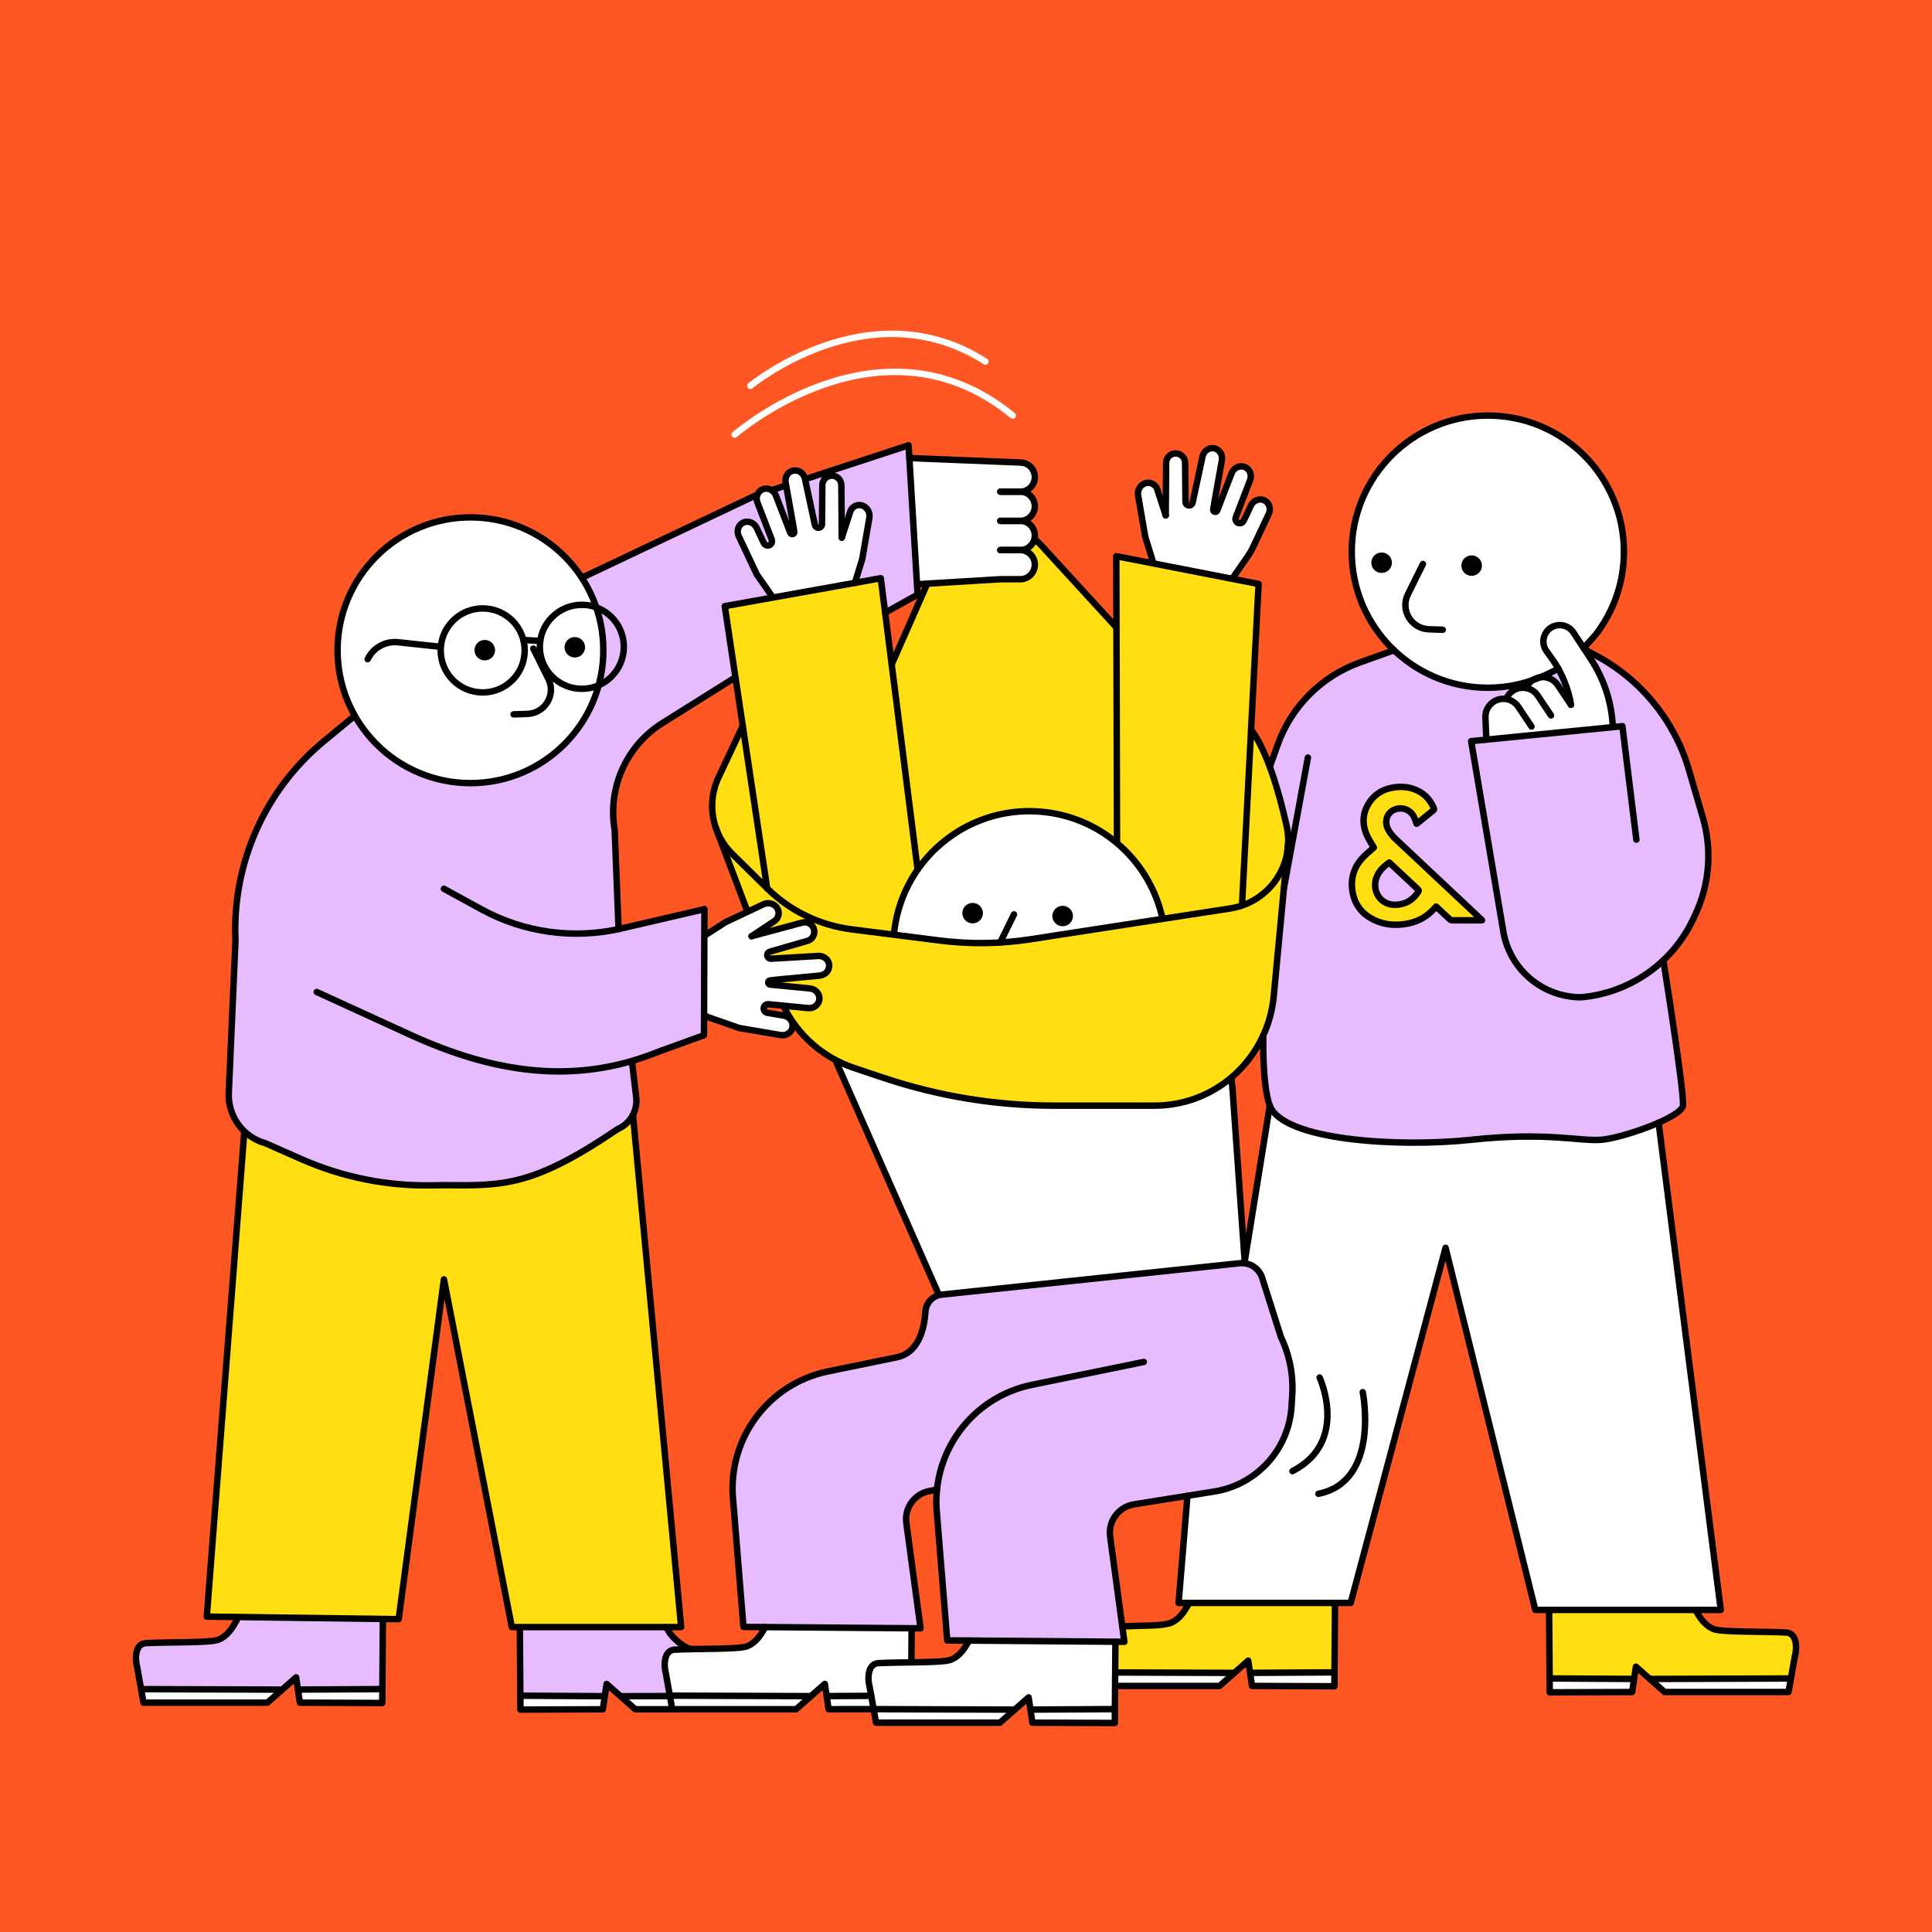 <?xml version="1.0" encoding="UTF-8"?><svg xmlns="http://www.w3.org/2000/svg" viewBox="0 0 3000 3000"><g id="uuid-cff5f96a-7464-4962-9e17-61579cab2825"><rect width="3000" height="3000" fill="#ff5723"/><polygon points="1975.47 1184.86 1987.03 1148.31 2009.02 1105.63 2035.62 1072.89 2068.16 1044.9 2110.81 1026.39 2160.55 1011.35 2466.01 1011.29 2504.35 1033.63 2544.44 1062.1 2582.4 1110.94 2597.71 1141.51 2629.72 1209.96 2640.61 1255.81 2649.78 1291.35 2652.75 1328.9 2648.41 1372.15 2635.45 1414.01 2621.12 1448.4 2599.34 1470.18 2582.82 1491.18 2586.73 1513.17 2608.16 1643.59 2613.42 1701.12 2613.42 1719.85 2600.8 1731.23 2573.37 1745.94 2522.53 1762.67 2482.39 1768.69 2412.81 1766.01 2380.03 1764.68 2325.84 1767.35 2268.31 1771.37 2168.63 1772.7 2116.45 1770.03 2028.81 1756.65 1984.66 1735.91 1975.47 1723.99 1964.59 1682.46 1961.54 1614.82 1969.42 1184.74 1975.47 1184.86" fill="#e6bcfe"/><polygon points="1374.45 951.38 1422.27 927.54 1421.87 875.09 1410.32 694.77 1250.67 744.44 1199.63 760.66 1162.68 774.96 905.32 897.85 540.04 1119.22 474.38 1176.62 429.65 1230.29 399.55 1285.67 378.41 1343.34 367.84 1395.39 362.14 1442.81 364.9 1477.62 362.14 1585.05 356.72 1663.69 355.17 1713.77 365.78 1739.56 378.86 1755.12 397.78 1766.22 422.92 1779.51 484.75 1807.91 542.79 1825.46 620.27 1840.62 675.88 1840.38 741.75 1839.76 810.85 1830.59 846.08 1818.18 888.72 1797.03 946.37 1761.48 968.5 1746.36 982.84 1731.16 988.19 1719.37 982 1648.64 1093.27 1607.52 1093.85 1414.57 961.15 1442.41 958.94 1402.53 952.85 1276.35 955.84 1223.49 977.02 1172.3 1008.8 1135.82 1061.16 1103.45 1142.01 1051.76 1126.08 941.63 1367.78 898.61 1374.45 951.38" fill="#e6bcfe"/><polygon points="1439.43 907.21 1384.61 1031.71 1367.78 898.61 1126.08 941.63 1155.06 1138.64 1145.61 1142.36 1116.78 1200.55 1106.64 1242.19 1105.81 1273.69 1122.12 1310.52 1132.26 1340.95 1222.58 1574.91 1245.85 1607.52 1272.62 1630.2 1295.46 1645.17 1333.22 1663.78 1396.22 1682.4 1457.49 1697.31 1515.17 1707.61 1588.62 1716.84 1647.28 1716.38 1758.97 1716.84 1814.37 1716.84 1871.76 1701.62 1905.19 1680.66 1947.11 1637.74 1964.08 1602.31 1978.55 1556.89 1995.38 1348.28 2000.42 1295.79 1986.91 1238.71 1962.92 1169.3 1942.62 1134.04 1954.36 908.39 1736.8 865.26 1733.64 971.8 1608.68 835.87 1439.43 907.21" fill="#ffde12"/><circle cx="730.52" cy="1010.34" r="207.85" fill="#fff"/><circle cx="2310.31" cy="856.57" r="211.33" fill="#fff"/><polygon points="1097.45 1450.66 1140.84 1425.25 1175.84 1409.44 1199.94 1402.53 1207.08 1414.57 1207.08 1423.28 1188.78 1442.81 1197.71 1445.15 1251.27 1432.05 1261.09 1439.79 1263.32 1448.72 1259.3 1458.09 1192.49 1479.79 1196.37 1486.66 1277.6 1486.66 1284.3 1492.46 1284.3 1501.39 1284.3 1508.82 1278.94 1514.78 1209.12 1521.91 1211.1 1528.62 1260.64 1535.31 1270.46 1542.01 1270.46 1557.63 1266 1564.32 1189.23 1561.65 1190.88 1569.68 1224.94 1580.39 1232.52 1590.21 1228.95 1600.92 1222.26 1607.52 1151.48 1596.9 1093.27 1576.37 1093.85 1457.2 1097.45 1450.66" fill="#fff"/><polygon points="1199.63 922.95 1172.39 885.28 1147.89 828.32 1150.34 813.32 1161.06 810.57 1170.55 814.55 1188.31 843.33 1194.44 843.03 1197.19 835.68 1175.67 769.34 1178.94 763.51 1194.74 760.66 1205.15 771.37 1224.75 813.94 1226.3 810.57 1220.16 752.69 1223.83 734.94 1232.71 732.18 1244.04 733.4 1270.07 817.3 1275.14 817.4 1279.87 743.2 1291.81 739.22 1302.22 742.59 1310.18 807.2 1314.47 806.89 1325.49 787.3 1340.5 787.6 1350.22 794.95 1341.3 854.12 1330.7 903.96 1201.48 927.54 1199.63 922.95" fill="#fff"/><polygon points="1415.59 711.24 1594.23 718.3 1606.62 737.38 1602.59 752.54 1598.11 763.51 1601.75 772.94 1603.98 795.03 1598.11 810.14 1604.82 820.18 1604.54 835.84 1597.55 854.12 1602.68 863.64 1606.62 885.31 1594.76 899.85 1532.98 901.24 1423.85 906.3 1412.01 719.73 1415.59 711.24" fill="#fff"/><polygon points="2573.37 1745.94 2672.02 2497.72 2384.17 2500.57 2245.48 1941.05 2098.24 2487.27 1830.11 2490.42 1843.78 2325.13 1936.53 1942.03 1970.39 1719.86 1984.66 1735.91 2021.7 1754.07 2058.96 1762.43 2099.63 1770.03 2177.94 1774.3 2216.33 1774.3 2268.31 1771.37 2312.89 1766.23 2365.73 1765.09 2444.04 1766.99 2471.79 1772.7 2507.9 1766.23 2557.7 1750.27 2573.37 1745.94" fill="#fff"/><polygon points="1789.77 870.63 1775.72 818.99 1767.25 765.63 1773.6 752.51 1786.73 749.96 1799.86 762.67 1810.12 795.44 1810.87 719.9 1815.1 707.62 1828.66 703.81 1837.97 709.73 1843.87 780.45 1848.56 782.57 1868.46 706.77 1877.78 695.89 1893.87 699.15 1897.26 724.56 1888.79 776.64 1894.72 778.76 1916.32 729.21 1931.14 725.4 1940.88 731.75 1940.88 743.61 1920.97 807.13 1927.33 810.14 1947.65 780.88 1957.82 775.37 1969.85 783.26 1969.85 791.04 1961.63 816.87 1941.72 860.07 1917.16 898.61 1791.81 876.16 1789.77 870.63" fill="#fff"/><polygon points="2504.35 1125.56 2495.63 1075.8 2459.22 1006.53 2439.34 977.53 2422.3 971.8 2399.48 979.28 2397.24 999.11 2408.43 1016.32 2419.68 1038.76 2433.15 1076.17 2413.32 1057.84 2390.88 1051.86 2369.96 1062.71 2345.61 1076.92 2328.4 1087.36 2306.54 1107.23 2310.3 1148.31 2504.35 1129.12 2504.35 1125.56" fill="#fff"/><polygon points="376.64 1762.7 323.07 2509.43 618.12 2515.24 637.87 2381.07 689.39 1995.14 701.98 2045.82 796.94 2528.58 1057.7 2526.64 983.67 1739.56 959.1 1754.3 914.05 1782.96 846.08 1818.18 792.82 1834.54 714.22 1840.66 664.26 1840.29 614.31 1840.66 560.25 1831.28 464.43 1799.34 409.56 1773.14 378.86 1755.12 376.64 1762.7" fill="#ffde12"/><polygon points="1388.93 1446.12 1398.44 1402.53 1418.99 1358.38 1446.61 1323.85 1489.67 1291.76 1529.48 1272.67 1574.51 1260.93 1625.34 1260.93 1665.15 1271.05 1700.48 1286.08 1736.23 1307.06 1757.76 1338.07 1782.94 1369.35 1796.35 1404.44 1804.98 1426.89 1736.23 1439.21 1647.27 1452.62 1561.56 1464.44 1510.21 1464.44 1469.36 1462.37 1388.08 1451.43 1388.93 1446.12" fill="#fff"/><polygon points="1300.48 1652.02 1457.49 2009.85 1933.57 1962.44 1928.22 1892.92 1913.86 1678.24 1863.82 1701.89 1826.82 1712.2 1785.59 1717.66 1647.28 1716.38 1588.62 1716.84 1529.66 1710.38 1452.04 1695.82 1409.59 1682.46 1318.62 1654.59 1300.48 1652.02" fill="#fff"/><polygon points="1938.82 1962.39 1955.39 1974.81 1964.13 1999.21 1973.8 2031.89 1987.14 2076.07 1998.55 2099.7 2003.67 2130.96 2006.93 2166.73 2000.7 2211.14 1988.49 2246.3 1965.17 2277.75 1938.82 2299.59 1895.97 2312.17 1838.97 2322.54 1753.85 2337.71 1730.54 2357.32 1723.13 2381.38 1727.94 2419.87 1746.11 2548.65 1471.84 2545.82 1454.31 2360.9 1456.01 2312.83 1442.44 2313.97 1419.82 2328.67 1407.94 2343.94 1405.68 2365.99 1430.56 2528.45 1154.35 2525.48 1151.5 2490.42 1143.29 2408.4 1137.5 2297 1147.81 2252.89 1166.47 2213.87 1194.18 2175.42 1221.89 2153.36 1254.69 2139.79 1271.09 2132.44 1323.12 2122.26 1402.85 2106.43 1423.78 2086.07 1435.65 2057.79 1440.17 2025.56 1449.79 2014.25 1480.89 2008.03 1938.82 1962.39" fill="#e6bcfe"/><polygon points="1732.01 2551.1 1732.01 2653.88 1601.74 2654.68 1599.67 2634.77 1572.21 2654.68 1357.1 2654.3 1348.89 2611.46 1352.87 2590.27 1357.1 2582.28 1403.23 2581.35 1471.2 2578.58 1482.29 2575.34 1494.29 2563.53 1504.1 2548.65 1732.01 2551.1" fill="#fff"/><polygon points="1417.46 2580.39 1415.57 2528.58 1185.91 2525.82 1179.81 2541.37 1169.15 2549.39 1155.95 2554.42 1137.5 2559.3 1041.46 2563.17 1030.01 2583.01 1036.62 2608.9 1040.66 2632.99 1257.38 2633.87 1281.37 2615 1285.3 2633.87 1352.87 2633.3 1348.57 2598.61 1352.87 2585.04 1357.1 2582.28 1417.46 2580.39" fill="#fff"/><polygon points="1040.66 2632.99 1044.79 2654.65 1236.95 2654.68 1257.38 2633.87 1040.66 2632.99" fill="#fff"/><polygon points="1285.3 2633.87 1288.24 2656.42 1357.1 2654.3 1352.87 2633.3 1285.3 2633.87" fill="#fff"/><polygon points="1357.1 2654.3 1361.06 2675.46 1555.08 2675.46 1572.21 2654.68 1357.1 2654.3" fill="#fff"/><polygon points="1601.74 2654.68 1606.04 2675.46 1730.16 2675.37 1732.01 2653.88 1601.74 2654.68" fill="#fff"/><polygon points="807.98 2526.64 807.98 2630.2 939.12 2633.87 943.48 2614.39 971.95 2633.87 1040.66 2632.99 1033.24 2595.66 1030.01 2583.01 1041.46 2563.17 1065.47 2557.93 1042.82 2540.36 1034.38 2525.82 807.98 2526.64" fill="#e6bcfe"/><polygon points="807.98 2630.2 809.82 2654.68 936.73 2654.68 939.12 2633.87 807.98 2630.2" fill="#fff"/><polygon points="969.37 2633.87 986.33 2654.02 1044.79 2654.65 1040.66 2632.99 969.37 2633.87" fill="#fff"/><polygon points="594.53 2642.44 594.53 2619.63 464.25 2623.62 468.26 2644.39 594.53 2642.44" fill="#fff"/><polygon points="436.33 2623.62 219.62 2623.62 225.15 2643.78 417.85 2644.39 436.33 2623.62" fill="#fff"/><polygon points="594.53 2518.32 594.53 2619.63 464.25 2623.62 458.98 2601.48 436.33 2623.62 219.62 2623.62 213.26 2590.27 211.09 2567.22 217.38 2552.94 246.11 2550.85 310.88 2549.28 335.95 2545.62 349.01 2539.88 359.76 2528.58 368.33 2513.76 558.36 2513.38 594.53 2518.32" fill="#e6bcfe"/><path d="m2294.67,1421.27l-134.06-125.48-7.25-21.76,5.39-12.4,15.1-7.01,13.48,4.85,10.79,12.94h11.33l17.26-14.02v-8.09l-10.79-12.4-23.73-14.02-23.07-1.75-23.31,4.99-15.1,10.25-9.17,15.64-3.78,20.49,3.24,14.02,10.25,25.35-4.44,8.83-21.45,22.45-6.17,24.81,3.47,25.35,7.55,15.64,12.4,14.56,16.18,7.01,17.8,4.44h20.49l19.84-4.82,17.37-7.17,17.26-16.18,20.49,22.65,53.39-1.08-10.79-8.09Zm-94.6-33.31l-14.88,12.28-16.29,4.77-16.07-5.31-14.02-10.79-1.08-22.11,8.63-18.34,11.86-6.47,41.85,37.44v8.53Z" fill="#ffde12"/><polygon points="2075.21 2492.36 2075.21 2596.85 1941.01 2597.22 1939.41 2578.16 1914.81 2597.65 1731.22 2596.85 1732.01 2551.1 1746.11 2548.65 1742.84 2525.48 1770.76 2525.48 1794.24 2523.72 1816.76 2519.02 1826.61 2514.64 1839.63 2500.57 1849.06 2488.9 2075.21 2492.36" fill="#ffde12"/><polygon points="2405.47 2500.36 2406.26 2606.28 2535.75 2606.71 2540.45 2587.1 2566.23 2607.08 2780.95 2606.28 2788.91 2574.21 2788.71 2553.72 2785.37 2540.03 2778.65 2534.42 2695.7 2532.18 2657.58 2529.38 2642.45 2517.05 2635.73 2499.11 2405.47 2500.36" fill="#ffde12"/><polygon points="2406.26 2606.28 2405.47 2629.67 2535.75 2627.86 2535.75 2606.71 2406.26 2606.28" fill="#fff"/><polygon points="2566.23 2607.08 2582.6 2627.86 2777.71 2627.86 2780.95 2606.28 2566.23 2607.08" fill="#fff"/><polygon points="2072.21 2595.39 2073.01 2618.78 1942.73 2616.97 1942.73 2595.82 2072.21 2595.39" fill="#fff"/><polygon points="1912.25 2596.19 1895.88 2616.97 1732.01 2617.93 1731.22 2596.85 1912.25 2596.19" fill="#fff"/></g><g id="uuid-95f22188-7f08-4152-a953-1566fa5a175a"><path d="m1388.08,1450.66c.2-2.09.44-4.19.7-6.29,14.69-115.79,120.47-197.76,236.26-183.07,91.18,11.57,161.38,79.61,179.93,164.56" fill="none" stroke="#000" stroke-linecap="round" stroke-linejoin="round" stroke-width="10"/><path d="m730.52,808.35c27.19,0,53.55,5.32,78.37,15.82,23.97,10.14,45.51,24.66,64,43.15,18.49,18.49,33.01,40.03,43.15,64,10.5,24.82,15.82,51.18,15.82,78.37s-5.32,53.55-15.82,78.37c-10.14,23.97-24.66,45.51-43.15,64-18.49,18.49-40.03,33.01-64,43.15-24.82,10.5-51.18,15.82-78.37,15.82s-53.55-5.32-78.37-15.82c-23.97-10.14-45.51-24.66-64-43.15-18.49-18.49-33.01-40.03-43.15-64-10.5-24.82-15.82-51.18-15.82-78.37s5.32-53.55,15.82-78.37c10.14-23.97,24.66-45.51,43.15-64,18.49-18.49,40.03-33.01,64-43.15,24.82-10.5,51.18-15.82,78.37-15.82m0-10c-116.72,0-211.34,94.62-211.34,211.34s94.62,211.34,211.34,211.34,211.34-94.62,211.34-211.34-94.62-211.34-211.34-211.34h0Z"/><polyline points="1424.88 1350.31 1367.68 897.85 1125.41 941.24 1191.22 1379.43" fill="none" stroke="#000" stroke-linecap="round" stroke-linejoin="round" stroke-width="10"/><line x1="1912.05" y1="1673.86" x2="1913.86" y2="1691.07" fill="none" stroke="#000" stroke-linecap="round" stroke-linejoin="round" stroke-width="10"/><polyline points="1734.46 1307.79 1733.38 863.64 1954.36 906.79 1928.66 1404.44" fill="none" stroke="#000" stroke-linecap="round" stroke-linejoin="round" stroke-width="10"/><path d="m1153.33,1127.14l-39.16,83.31c-16.83,39.51-7.79,85.29,22.78,115.45l54.26,53.52c35.49,35.01,81.51,57.37,130.96,63.64l136.68,17.34c46.93,5.95,94.46,5.31,141.22-1.9l310.11-47.86c60.92-9.4,101.11-68.4,87.62-128.55-12.29-54.79-30.49-115.99-55.12-149.31" fill="none" stroke="#000" stroke-linecap="round" stroke-linejoin="round" stroke-width="10"/><path d="m1140.84,1052.41l-112.19,70.34c-56.01,35.12-85.31,100.56-74.2,165.73l6.07,154.33" fill="none" stroke="#000" stroke-linecap="round" stroke-linejoin="round" stroke-width="10"/><path d="m1607.17,837.57c3.4,2.84,6.66,5.95,9.77,9.34l115.07,125.63" fill="none" stroke="#000" stroke-linecap="round" stroke-linejoin="round" stroke-width="10"/><line x1="1384.61" y1="1031.71" x2="1439.83" y2="906.3" fill="none" stroke="#000" stroke-linecap="round" stroke-linejoin="round" stroke-width="10"/><polyline points="1252.38 743.38 1410.81 691.45 1424.88 923.32 1374.45 951.38" fill="none" stroke="#000" stroke-linecap="round" stroke-linejoin="round" stroke-width="10"/><line x1="1199.63" y1="760.66" x2="1219.06" y2="754.3" fill="none" stroke="#000" stroke-linecap="round" stroke-linejoin="round" stroke-width="10"/><line x1="908.04" y1="894.99" x2="1173.15" y2="769.34" fill="none" stroke="#000" stroke-linecap="round" stroke-linejoin="round" stroke-width="10"/><path d="m1357.1,2653.93l-70.43.09-5.87-39.29-44.51,39.29h-192.44s-9.68-54.39-9.68-54.39c-4.27-15.6-2.73-37.23,13.44-38.05,35.09-1.78,93.46-.42,109.69-4.48,12.36-3.09,21.65-14.66,27.08-23.94l4.01-6.64" fill="none" stroke="#000" stroke-linecap="round" stroke-linejoin="round" stroke-width="10"/><line x1="1415.57" y1="2528.45" x2="1415.18" y2="2580.39" fill="none" stroke="#000" stroke-linecap="round" stroke-linejoin="round" stroke-width="10"/><line x1="1352.87" y1="2633.3" x2="1285.3" y2="2633.69" fill="none" stroke="#000" stroke-linecap="round" stroke-linejoin="round" stroke-width="10"/><line x1="1257.38" y1="2633.74" x2="1040.66" y2="2632.99" fill="none" stroke="#000" stroke-linecap="round" stroke-linejoin="round" stroke-width="10"/><line x1="1457.49" y1="2009.85" x2="1298.56" y2="1649.12" fill="none" stroke="#000" stroke-linecap="round" stroke-linejoin="round" stroke-width="10"/><path d="m1776.06,2114.82l-173.73,35.55c-93.56,19.15-157.32,106.17-147.38,201.15l15.89,195.66,275.05,2.21-22.1-163.5c-3.24-23.96,13.23-46.13,37.11-49.94l124.56-19.9c66.06-10.55,115.95-65.54,120.04-132.32l1.08-17.63c1.9-30.99-4.15-61.95-17.56-89.94l-29.15-91.88c-4.72-14.89-19.26-24.4-34.79-22.76l-462.87,48.77c-13.82,1.46-24.42,12.75-25.27,26.62-1.99,32.51-13.61,64.4-44.34,70.69l-106.71,21.84c-93.56,19.15-157.32,106.17-147.38,201.15l15.89,195.66,275.05,2.21-22.1-163.5c-3.24-23.96,13.23-46.13,37.11-49.94h0" fill="none" stroke="#000" stroke-linecap="round" stroke-linejoin="round" stroke-width="10"/><path d="m1732.01,2549.39l-.96,126.07-127.94-.5-5.87-39.29-44.51,39.29h-192.44s-9.68-54.39-9.68-54.39c-4.27-15.6-2.73-37.23,13.44-38.05,35.09-1.78,93.46-.42,109.69-4.48,12.36-3.09,21.65-14.66,27.08-23.94l4.01-6.64" fill="none" stroke="#000" stroke-linecap="round" stroke-linejoin="round" stroke-width="10"/><line x1="1731.22" y1="2653.88" x2="1601.74" y2="2654.63" fill="none" stroke="#000" stroke-linecap="round" stroke-linejoin="round" stroke-width="10"/><line x1="1573.82" y1="2654.68" x2="1357.1" y2="2653.93" fill="none" stroke="#000" stroke-linecap="round" stroke-linejoin="round" stroke-width="10"/><line x1="1160.34" y1="1414.57" x2="1111.57" y2="1285.67" fill="none" stroke="#000" stroke-linecap="round" stroke-linejoin="round" stroke-width="10"/><path d="m2000.42,1307.06l-22.55,239.74c-7.67,81.6-67.18,149.57-147.45,166.15-1.14.23-2.28.46-3.42.67h0c-11.43,2.14-23.04,3.22-34.67,3.22h-155.44c-89.83,0-179.07-14.51-264.27-42.98l-46.41-15.5c-47.8-15.97-87.13-50.41-109.29-95.5" fill="none" stroke="#000" stroke-linecap="round" stroke-linejoin="round" stroke-width="10"/><path d="m689.32,1380.12l58.52,32c66.12,36.16,143.24,46.71,216.64,29.66l129.37-30.06-.7,195.79-71.18,25.73c-129.98,52.94-256.9,32.11-384.53-26.27l-145.65-66.62" fill="none" stroke="#000" stroke-linecap="round" stroke-linejoin="round" stroke-width="10"/><path d="m546.99,1114.58l-43.78,36.1c-92.03,75.87-142.98,190.63-137.55,309.78l-10.41,236.55c-1.59,36.18,22.06,68.65,56.98,78.24l55.7,24.58c63.06,27.83,131.37,41.75,200.29,40.81l21.68-.29c93.04.92,138.21,1.66,269.4-87.19h0c19.43-8.41,31.04-28.56,28.56-49.59l-6.41-54.43" fill="none" stroke="#000" stroke-linecap="round" stroke-linejoin="round" stroke-width="10"/><polyline points="982.84 1731.16 1057.7 2526.52 794.74 2526.52 689.32 1986.53 619.08 2514.21 321.08 2510.28 379.24 1758.39" fill="none" stroke="#000" stroke-linecap="round" stroke-linejoin="round" stroke-width="10"/><path d="m2459.08,1006.32l18.28-20.26c27.76-35.77,44.29-80.69,44.29-129.47,0-116.72-94.62-211.34-211.34-211.34s-211.34,94.62-211.34,211.34,94.62,211.34,211.34,211.34c16.46,0,32.48-1.88,47.85-5.44,0,0,33.23-7.61,61.5-24.46" fill="none" stroke="#000" stroke-linecap="round" stroke-linejoin="round" stroke-width="10"/><path d="m2164.62,1009.69l-52.82,18.9c-59.64,21.34-106.57,68.28-127.89,127.92l-12.19,34.1" fill="none" stroke="#000" stroke-linecap="round" stroke-linejoin="round" stroke-width="10"/><path d="m2461.69,1009.1l16.6,8.86c70,37.34,122,101.32,144.24,177.47l21.69,74.28c14.48,49.59,10.43,102.76-11.39,149.58l-3.33,7.14c-32.13,68.95-98.62,115.5-174.39,122.13h0s0,0,0,0c-59.77,0-110.81-43.14-120.76-102.08l-49.93-295.62,234.8-23.22,21.74,176.13" fill="none" stroke="#000" stroke-linecap="round" stroke-linejoin="round" stroke-width="10"/><polyline points="2575.47 1743.32 2672.02 2499.86 2384.02 2499.86 2244.66 1937.57 2097.36 2489.01 1830.11 2489.01 1843.87 2322.69" fill="none" stroke="#000" stroke-linecap="round" stroke-linejoin="round" stroke-width="10"/><path d="m594.53,2518.32l-.96,126.07-127.94-.5-5.87-39.29-44.51,39.29h-192.44s-9.68-54.39-9.68-54.39c-4.27-15.6-2.73-37.23,13.44-38.05,35.09-1.78,93.46-.42,109.69-4.48,12.36-3.09,21.65-14.66,27.08-23.94l4.01-6.64" fill="none" stroke="#000" stroke-linecap="round" stroke-linejoin="round" stroke-width="10"/><line x1="593.74" y1="2622.82" x2="464.25" y2="2623.56" fill="none" stroke="#000" stroke-linecap="round" stroke-linejoin="round" stroke-width="10"/><line x1="436.33" y1="2623.62" x2="219.62" y2="2622.87" fill="none" stroke="#000" stroke-linecap="round" stroke-linejoin="round" stroke-width="10"/><path d="m1742.67,2525.48c35.09-1.78,55.83-.42,72.06-4.48,12.36-3.09,21.65-14.66,27.08-23.94l4.01-6.64" fill="none" stroke="#000" stroke-linecap="round" stroke-linejoin="round" stroke-width="10"/><polyline points="2073.01 2492.36 2072.05 2618.42 1944.11 2617.93 1938.24 2578.63 1893.72 2617.93 1732.01 2617.93" fill="none" stroke="#000" stroke-linecap="round" stroke-linejoin="round" stroke-width="10"/><line x1="2072.21" y1="2596.85" x2="1942.73" y2="2597.59" fill="none" stroke="#000" stroke-linecap="round" stroke-linejoin="round" stroke-width="10"/><line x1="1914.81" y1="2597.65" x2="1732.01" y2="2597.01" fill="none" stroke="#000" stroke-linecap="round" stroke-linejoin="round" stroke-width="10"/><path d="m2405.47,2501.79l.96,126.07,127.94-.5,5.87-39.29,44.51,39.29h192.44s9.68-54.39,9.68-54.39c4.27-15.6,2.73-37.23-13.44-38.05-35.09-1.78-93.46-.42-109.69-4.48-12.36-3.09-21.65-14.66-27.08-23.94l-4.01-6.64" fill="none" stroke="#000" stroke-linecap="round" stroke-linejoin="round" stroke-width="10"/><line x1="2406.26" y1="2606.28" x2="2535.75" y2="2607.03" fill="none" stroke="#000" stroke-linecap="round" stroke-linejoin="round" stroke-width="10"/><line x1="2563.67" y1="2607.08" x2="2780.38" y2="2606.33" fill="none" stroke="#000" stroke-linecap="round" stroke-linejoin="round" stroke-width="10"/><path d="m1072.68,2560.78c-12.36-3.09-28.86-18.21-34.29-27.5l-4.01-6.64" fill="none" stroke="#000" stroke-linecap="round" stroke-linejoin="round" stroke-width="10"/><polyline points="807.19 2528.58 808.15 2654.65 936.09 2654.15 941.96 2614.85 986.47 2654.15 1046.26 2654.15" fill="none" stroke="#000" stroke-linecap="round" stroke-linejoin="round" stroke-width="10"/><line x1="807.98" y1="2633.07" x2="937.46" y2="2633.82" fill="none" stroke="#000" stroke-linecap="round" stroke-linejoin="round" stroke-width="10"/><line x1="965.38" y1="2633.87" x2="1041.46" y2="2633.6" fill="none" stroke="#000" stroke-linecap="round" stroke-linejoin="round" stroke-width="10"/><path d="m1915.96,894.99c3.74-5.64,15.29-22.17,21.73-31.35,2.96-4.23,5.55-8.69,7.76-13.36l24.62-52.23c3.84-8.14.72-17.61-6.95-21.17h0c-7.68-3.55-17.01.17-20.84,8.3l-11.07,23.48c-2.17,4.59-8.45,5.22-11.48,1.14h0c-1.38-1.85-1.71-4.28-.88-6.43l22.24-57.68c3.24-8.39-.55-17.62-8.47-20.61h0c-7.91-2.99-16.95,1.4-20.19,9.79l-22.34,57.93c-.67,1.74-2.67,2.55-4.36,1.78h0c-1.33-.61-2.09-2.02-1.85-3.47l1.94-11.9,11.5-64.51c1.58-8.86-3.9-17.19-12.24-18.62h0c-8.34-1.42-16.37,4.6-17.95,13.46l-15.25,70.97c-.51,2.37-2.48,4.13-4.89,4.38h0c-3.3.34-6.17-2.26-6.15-5.58l-.58-60.66c-.07-7.71-6.07-14.06-13.76-14.57h0c-8.46-.56-15.65,6.11-15.72,14.59l-.66,81.61" fill="none" stroke="#000" stroke-linecap="round" stroke-linejoin="round" stroke-width="10"/><path d="m1810.12,800.3l-11.46-35.04c-.49-1.39-.9-2.8-1.29-4.22-2.15-7.92-9.74-12.79-17.65-11.03h0c-8.41,1.88-14,10.56-12.47,19.39l11.11,64.29,11.41,36.93" fill="none" stroke="#000" stroke-linecap="round" stroke-linejoin="round" stroke-width="10"/><path d="m1198.97,926.18c-5.29-7.96-23.88-34.3-23.88-34.3l-27.94-59.27c-3.84-8.14-.72-17.61,6.95-21.17h0c7.68-3.55,17.01.17,20.84,8.3l11.07,23.48c2.17,4.59,8.45,5.22,11.48,1.14h0c1.38-1.85,1.71-4.28.88-6.43l-22.24-57.68c-3.24-8.39.55-17.62,8.47-20.61h0c7.91-2.99,16.95,1.4,20.19,9.79l22.34,57.93c.67,1.74,2.67,2.55,4.36,1.78h0c1.33-.61,2.09-2.02,1.85-3.47l-1.94-11.9-11.5-64.51c-1.58-8.86,3.9-17.19,12.24-18.62h0c8.34-1.42,16.37,4.6,17.95,13.46l15.25,70.97c.51,2.37,2.48,4.13,4.89,4.38h0c3.3.34,6.17-2.26,6.15-5.58l.58-60.66c.07-7.71,6.07-14.06,13.76-14.57h0c8.46-.56,15.65,6.11,15.72,14.59l.66,81.61" fill="none" stroke="#000" stroke-linecap="round" stroke-linejoin="round" stroke-width="10"/><path d="m1307.1,834.87l11.46-35.04c.49-1.39.9-2.8,1.29-4.22,2.15-7.92,9.74-12.79,17.65-11.03h0c8.41,1.88,14,10.56,12.47,19.39l-11.11,64.29-11.41,36.93" fill="none" stroke="#000" stroke-linecap="round" stroke-linejoin="round" stroke-width="10"/><path d="m1412.01,711.24l172.22,6.96c12.51,0,22.65,10.14,22.65,22.65h0c0,12.51-10.14,22.65-22.65,22.65h-30.92" fill="none" stroke="#000" stroke-linecap="round" stroke-linejoin="round" stroke-width="10"/><path d="m1553.31,763.51h30.92c12.51,0,22.65,10.14,22.65,22.65h0c0,12.51-10.14,22.65-22.65,22.65h-30.92" fill="none" stroke="#000" stroke-linecap="round" stroke-linejoin="round" stroke-width="10"/><path d="m1553.31,808.81h30.92c12.51,0,22.65,10.14,22.65,22.65h0c0,12.51-10.14,22.65-22.65,22.65h-30.92" fill="none" stroke="#000" stroke-linecap="round" stroke-linejoin="round" stroke-width="10"/><path d="m1553.31,854.12h30.92c12.51,0,22.65,10.14,22.65,22.65h0c0,12.51-10.14,22.65-22.65,22.65h-30.92s-128.43,7.78-128.43,7.78" fill="none" stroke="#000" stroke-linecap="round" stroke-linejoin="round" stroke-width="10"/><path d="m1167.06,1453.76l78.81-21.2c8.19-2.2,16.55,2.94,18.27,11.25h0c1.56,7.55-2.95,15.03-10.36,17.16l-58.3,16.79c-3.2.87-4.94,4.33-3.73,7.42h0c.88,2.25,3.11,3.68,5.53,3.54l72.46-4.3c8.96-.85,16.91,5.28,17.77,13.7h0c.86,8.41-5.71,15.92-14.66,16.77l-65.23,6.19-11.98,1.31c-1.45.16-2.62,1.27-2.84,2.71h0c-.29,1.84,1.03,3.54,2.88,3.73l61.8,6.02c8.95.87,15.6,8.41,14.84,16.83h0c-.76,8.42-8.64,14.54-17.59,13.67l-61.53-6c-2.29-.22-4.54.74-5.96,2.56h0c-3.12,4.01-.83,9.89,4.17,10.75l25.59,4.38c8.87,1.52,14.95,9.52,13.58,17.86h0c-1.37,8.35-9.67,13.88-18.54,12.36l-64.59-11.06s-34.21-12.17-43.3-15.13c-9.09-2.96-6.4-2.69-6.4-2.69" fill="none" stroke="#000" stroke-linecap="round" stroke-linejoin="round" stroke-width="10"/><path d="m1167.06,1453.76l30.69-20.42c1.2-.84,2.46-1.62,3.72-2.37,7.06-4.19,9.72-12.81,5.9-19.96h0c-4.06-7.6-13.92-10.66-22.02-6.83l-58.97,27.91-32.53,20.87" fill="none" stroke="#000" stroke-linecap="round" stroke-linejoin="round" stroke-width="10"/><path d="m2439.34,1094.41c-2.4-20.43-14.43-50.32-26.51-67.33l-11.6-16.34c-10.91-15.38-1.85-36.87,16.77-39.79h0c9.85-1.55,19.7,2.82,25.17,11.16l27.36,41.69c19.08,29.07,30.54,62.47,33.33,97.14l.48,5.91" fill="none" stroke="#000" stroke-linecap="round" stroke-linejoin="round" stroke-width="10"/><path d="m2307.81,1144.14l-1.25-29.96c-.43-10.43,4.99-20.22,14.06-25.39h0c12.7-7.23,28.84-3.43,36.97,8.72l20.53,30.66" fill="none" stroke="#000" stroke-linecap="round" stroke-linejoin="round" stroke-width="10"/><path d="m2339.22,1084.54c2.37-5.37,6.42-9.96,11.71-12.98h0c12.7-7.23,28.84-3.43,36.97,8.72l20.53,30.66" fill="none" stroke="#000" stroke-linecap="round" stroke-linejoin="round" stroke-width="10"/><path d="m2369.96,1068.4c2.34-5.54,6.46-10.29,11.89-13.37h0c12.7-7.23,28.84-3.43,36.97,8.72l20.53,30.66" fill="none" stroke="#000" stroke-linecap="round" stroke-linejoin="round" stroke-width="10"/><path d="m2582.82,1491.18s33.12,207.36,30.45,225.66c-2.67,18.31-93.71,50.34-126.95,53.01-33.24,2.67-84.52-12.63-201.9,0-112.1,12.06-292.38,1.27-312.71-53.01-12.14-32.43-10.03-109.32-10.03-109.32" fill="none" stroke="#000" stroke-linecap="round" stroke-linejoin="round" stroke-width="10"/><polyline points="1971.71 1716.84 1932.75 1958.71 1913.86 1691.07" fill="none" stroke="#000" stroke-linecap="round" stroke-linejoin="round" stroke-width="10"/><line x1="2030.89" y1="1176.36" x2="1993.61" y2="1379.43" fill="none" stroke="#000" stroke-linecap="round" stroke-linejoin="round" stroke-width="10"/><g><ellipse cx="752.71" cy="1009.63" rx="10.99" ry="10.89" transform="translate(-31.97 24.64) rotate(-1.84)" stroke="#000" stroke-linecap="round" stroke-linejoin="round" stroke-width="10"/><ellipse cx="892.49" cy="1005.15" rx="10.99" ry="10.89" transform="translate(-31.75 29.12) rotate(-1.84)" stroke="#000" stroke-linecap="round" stroke-linejoin="round" stroke-width="10"/><path d="m828.18,1007.17l23.38,47.22c12.14,24.52-5.32,53.31-32.88,54.19l-21.19.68" fill="none" stroke="#000" stroke-linecap="round" stroke-linejoin="round" stroke-width="10"/></g><g><ellipse cx="2285.02" cy="878.21" rx="10.89" ry="10.99" transform="translate(1334.03 3133.91) rotate(-88.16)" stroke="#000" stroke-linecap="round" stroke-linejoin="round" stroke-width="10"/><ellipse cx="2145.24" cy="873.73" rx="10.89" ry="10.99" transform="translate(1203.21 2989.86) rotate(-88.16)" stroke="#000" stroke-linecap="round" stroke-linejoin="round" stroke-width="10"/><path d="m2209.54,875.75l-23.38,47.22c-12.14,24.52,5.32,53.31,32.88,54.19l21.19.68" fill="none" stroke="#000" stroke-linecap="round" stroke-linejoin="round" stroke-width="10"/></g><g><ellipse cx="1649.99" cy="1422.31" rx="10.89" ry="10.99" transform="translate(175.53 3025.87) rotate(-88.16)" stroke="#000" stroke-linecap="round" stroke-linejoin="round" stroke-width="10"/><ellipse cx="1510.21" cy="1417.83" rx="10.89" ry="10.99" transform="translate(44.71 2881.83) rotate(-88.16)" stroke="#000" stroke-linecap="round" stroke-linejoin="round" stroke-width="10"/><line x1="1574.51" y1="1419.86" x2="1553.11" y2="1463.53" fill="none" stroke="#000" stroke-linecap="round" stroke-linejoin="round" stroke-width="10"/></g><path d="m2301.33,1429c-1.01.06-1.65.12-2.3.12-14.79,0-29.58,0-44.37-.09-1.06,0-2.34-.54-3.12-1.25-7.22-6.62-14.34-13.34-21.5-20.03-2.89,2.99-5.57,6.04-8.55,8.76-11.19,10.22-24.52,16.03-39.39,18.29-14.16,2.15-28.21,1.49-41.71-3.53-23.14-8.61-37.52-24.93-40.64-49.7-2.41-19.13,3.3-36.14,16.73-50.19,4.68-4.89,9.95-9.21,14.96-13.78.66-.6,1.38-1.14,1.85-1.52-3.34-5.74-6.97-11.13-9.77-16.92-9.3-19.2-8.25-37.93,4.3-55.32,8.97-12.43,21.91-18.92,36.87-21.17,12.8-1.93,25.28-.54,37.03,5.27,11.99,5.92,20.01,15.48,24.99,27.74.22.55.03,1.68-.39,2.03-8.69,7.13-17.43,14.18-26.18,21.24-.16.13-.4.14-.46.16-1.36-3.61-2.41-7.31-4.09-10.7-5.82-11.77-19.57-16.36-31.39-10.69-10.59,5.08-14.64,17.76-9.33,28.99,2.99,6.32,7.44,11.54,12.43,16.26,19.51,18.44,39.12,36.79,58.7,55.16,20.35,19.1,40.71,38.18,61.06,57.28,4.4,4.13,8.78,8.28,13.16,12.43.3.29.58.61,1.1,1.17Zm-144.04-89.7c-1.78,1.35-3.42,2.54-5,3.82-8.12,6.55-14.34,14.28-16.39,24.9-3.71,19.23,9.79,37.48,30.88,36.96,15.48-.38,27.18-7.26,35.51-20.21,1.03-1.6.95-2.46-.46-3.75-5.9-5.38-11.68-10.9-17.51-16.37-8.96-8.4-17.91-16.81-27.03-25.36Z" fill="none" stroke="#000" stroke-linecap="round" stroke-linejoin="round" stroke-width="10"/><line x1="1444.47" y1="2315.01" x2="1454.92" y2="2312.92" fill="none" stroke="#000" stroke-linecap="round" stroke-linejoin="round" stroke-width="10"/><path d="m1140.84,674.88s226.62-197.96,431.65-29.64" fill="none" stroke="#fff" stroke-linecap="round" stroke-linejoin="round" stroke-width="10"/><path d="m1165.16,599.08s185.05-152.98,364.94-37.69" fill="none" stroke="#fff" stroke-linecap="round" stroke-linejoin="round" stroke-width="10"/><path d="m2049.08,2139.01s46.42,99.92-42.15,145.34" fill="none" stroke="#000" stroke-linecap="round" stroke-linejoin="round" stroke-width="10"/><path d="m2116.07,2161.72s27.69,138.53-68.83,157.83" fill="none" stroke="#000" stroke-linecap="round" stroke-linejoin="round" stroke-width="10"/><circle cx="903.47" cy="1004.37" r="65.23" fill="none" stroke="#000" stroke-linecap="round" stroke-linejoin="round" stroke-width="10"/><circle cx="749.52" cy="1009.97" r="65.23" fill="none" stroke="#000" stroke-linecap="round" stroke-linejoin="round" stroke-width="10"/><line x1="812.7" y1="993.76" x2="838.88" y2="995.26" fill="none" stroke="#000" stroke-linecap="round" stroke-linejoin="round" stroke-width="10"/><path d="m684.27,1004.37l-66.09-7.09c-19.74-2.12-38.68,8.43-47.27,26.32h0" fill="none" stroke="#000" stroke-linecap="round" stroke-linejoin="round" stroke-width="10"/></g></svg>